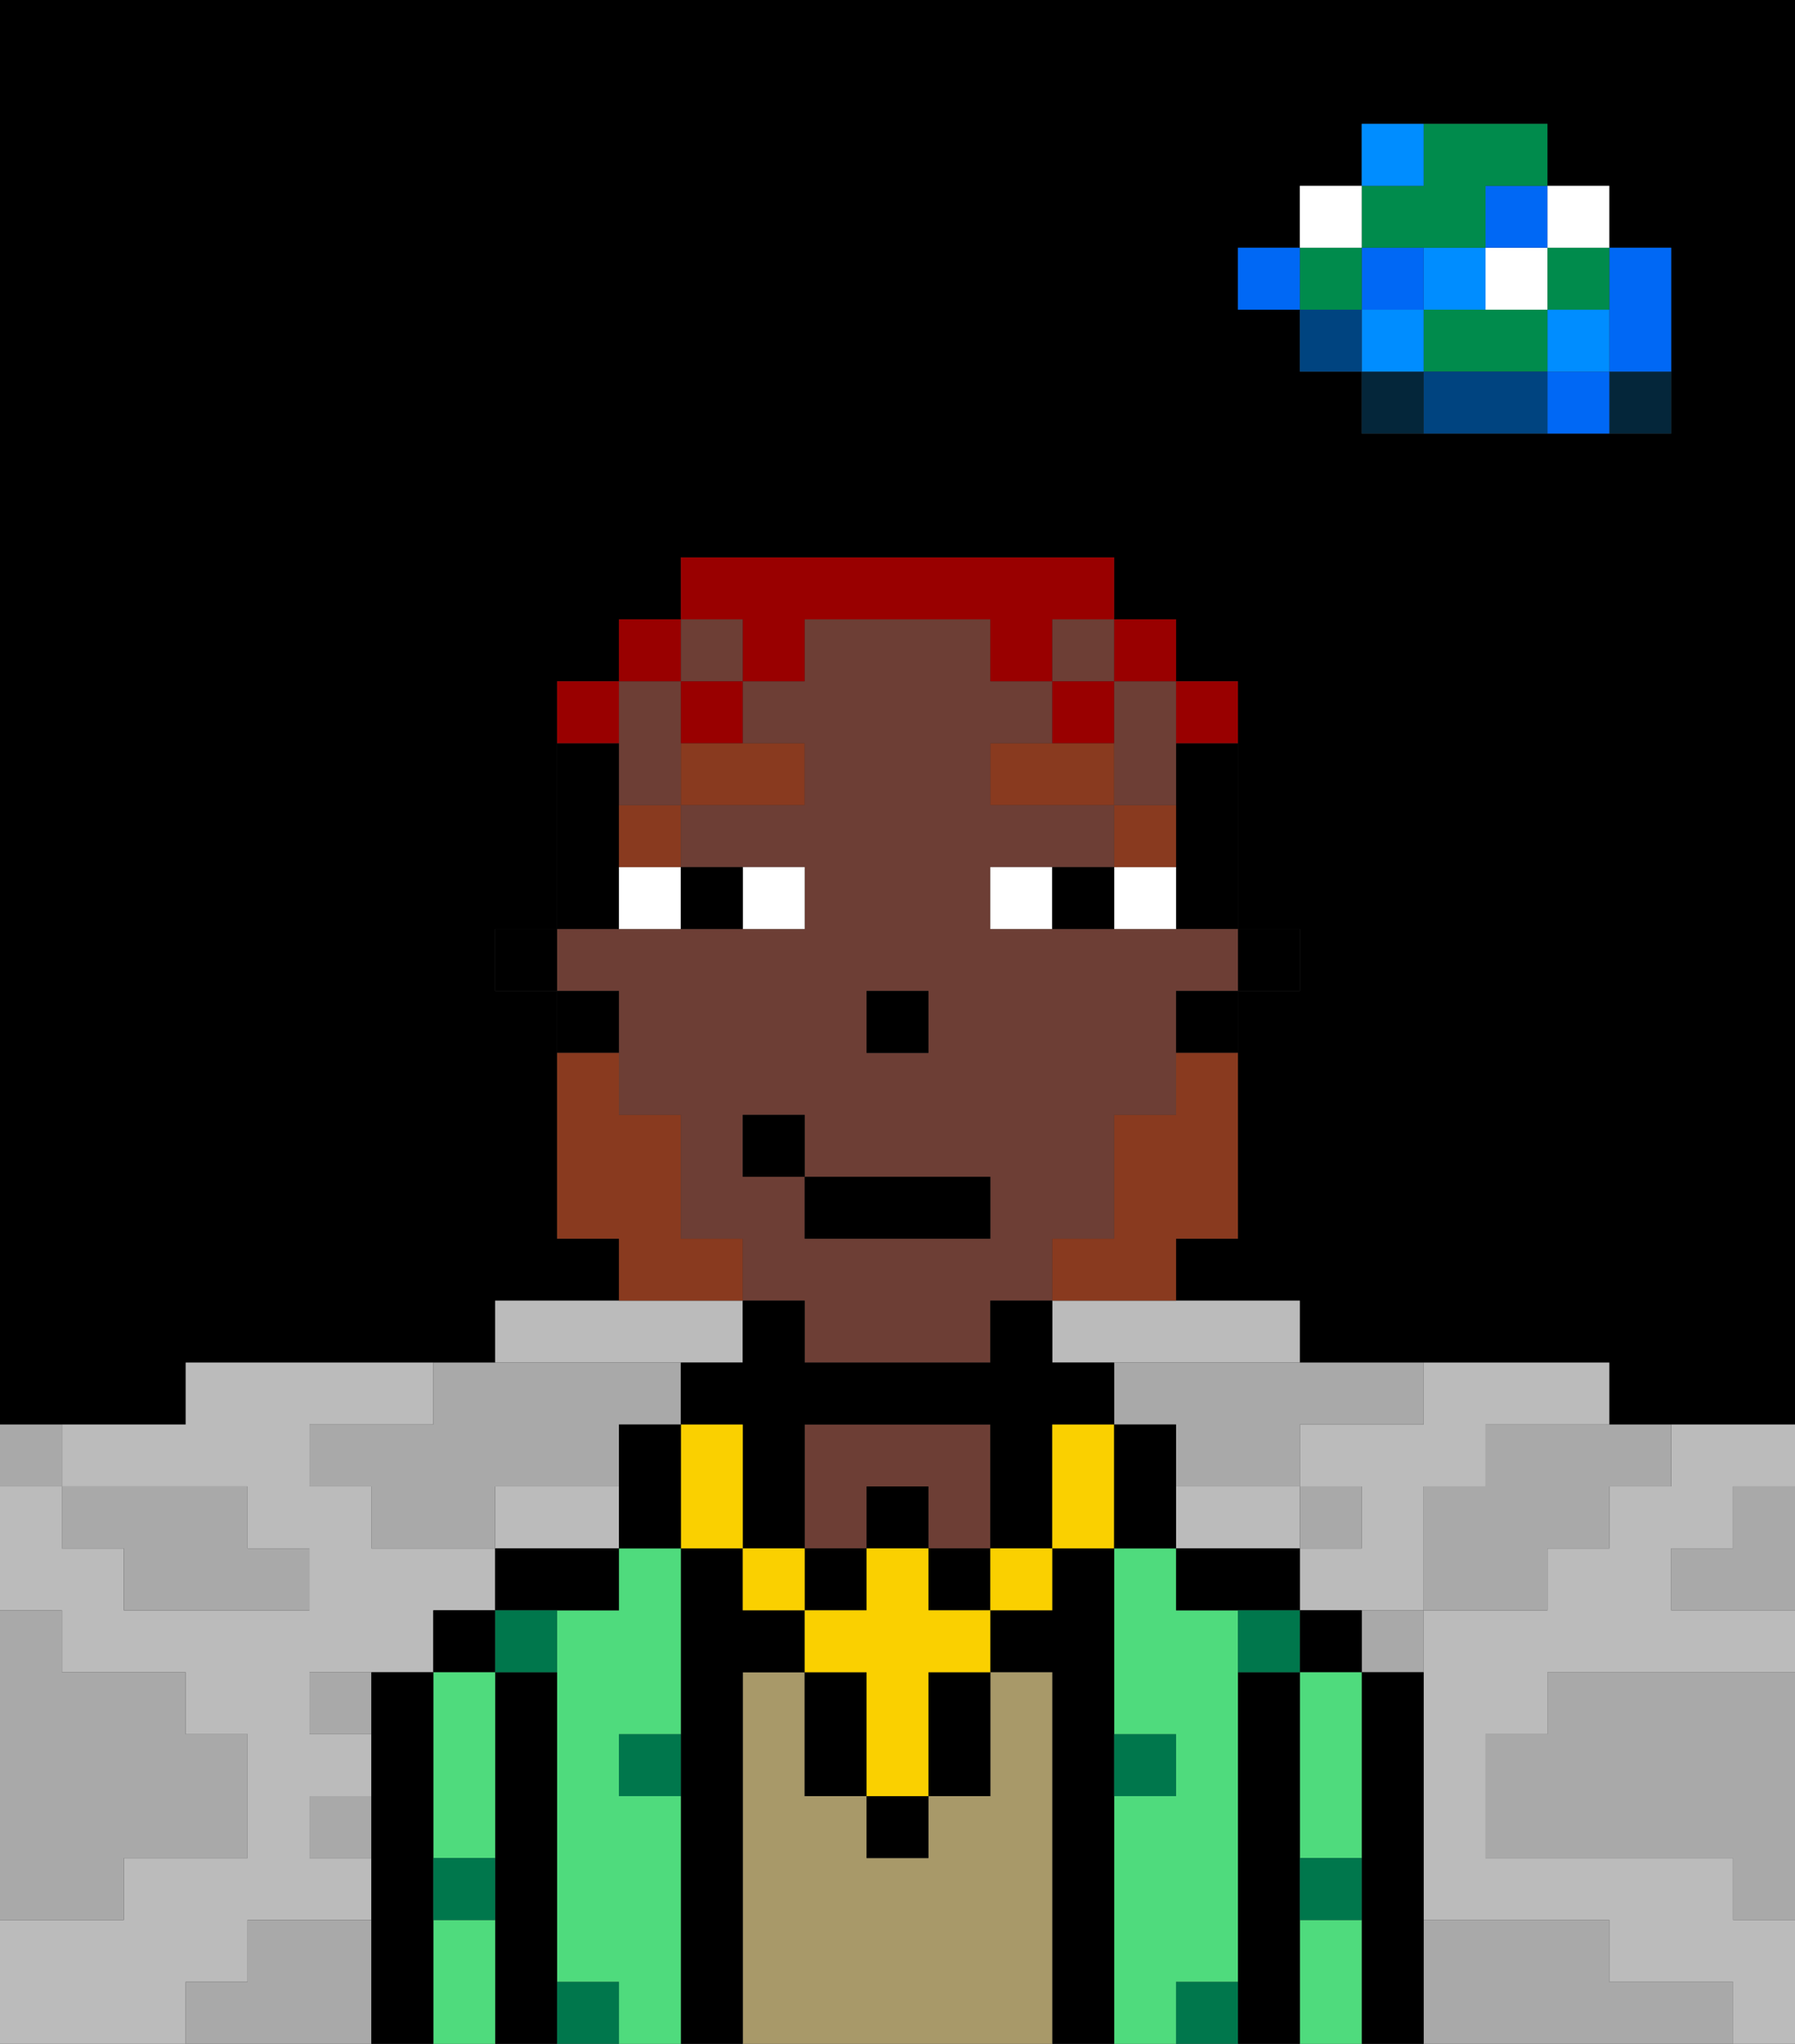 <svg xmlns="http://www.w3.org/2000/svg" viewBox="0 0 29 33"><rect x="0" y="0" width="29" height="33" fill="#333333" stroke="none"/><defs><style>polygon,rect,path{shape-rendering:crispedges;}polygon,rect,path{shape-rendering:crispedges;}.kb86-1{fill:#a9a9a9;}.kb86-2{fill:#bbbbbb;}.kb86-3{fill:#04263a;}.kb86-4{fill:#0068f5;}.kb86-5{fill:#008dff;}.kb86-6{fill:#008b4c;}.kb86-7{fill:#ffffff;}.kb86-8{fill:#004480;}.kb86-9{fill:#000000;}.kb86-10{fill:#4fdb7d;}.kb86-11{fill:#a89969;}.kb86-12{fill:#6d3e35;}.kb86-13{fill:#00774c;}.kb86-14{fill:#893a1f;}.kb86-15{fill:#fad000;}.kb86-16{fill:#893a1f;}.kb86-17{fill:#990000;}</style></defs><polygon class="kb86-1" points="28 25 27 25 27 26 28 26 29 26 29 25 29 24 28 24 28 25"/><path class="kb86-9" d="M27,0H0V23H3V22H8V21h2V20H9V16H8V15H9V11h1V10h1V9h7v1h1v1h1v4h1v1H20v4H19v1h2v1h5v1h3V0H27Zm0,5V7H22V6H21V5H20V4h1V3h1V2h3V3h1V4h1Z"/><polygon class="kb86-1" points="27 32 26 32 26 31 25 31 24 31 23 31 23 32 23 33 24 33 25 33 26 33 27 33 28 33 28 32 27 32"/><polygon class="kb86-1" points="27 27 26 27 25 27 25 28 24 28 24 29 24 30 25 30 26 30 27 30 28 30 28 31 29 31 29 30 29 29 29 28 29 27 28 27 27 27"/><polygon class="kb86-2" points="21 25 21 24 20 24 19 24 19 25 20 25 21 25"/><polygon class="kb86-2" points="9 24 8 24 8 25 9 25 10 25 10 24 9 24"/><polygon class="kb86-2" points="17 21 17 22 18 22 19 22 20 22 21 22 21 21 20 21 19 21 18 21 17 21"/><polygon class="kb86-2" points="27 23 27 24 26 24 26 25 25 25 25 26 24 26 23 26 23 27 23 28 23 29 23 30 23 31 24 31 25 31 26 31 26 32 27 32 28 32 28 33 29 33 29 32 29 31 28 31 28 30 27 30 26 30 25 30 24 30 24 29 24 28 25 28 25 27 26 27 27 27 28 27 29 27 29 26 28 26 27 26 27 25 28 25 28 24 29 24 29 23 28 23 27 23"/><polygon class="kb86-2" points="10 22 11 22 12 22 12 21 11 21 10 21 9 21 8 21 8 22 9 22 10 22"/><polygon class="kb86-2" points="4 32 4 31 5 31 6 31 6 30 5 30 5 29 6 29 6 28 5 28 5 27 6 27 7 27 7 26 8 26 8 25 7 25 6 25 6 24 5 24 5 23 6 23 7 23 7 22 6 22 5 22 4 22 3 22 3 23 2 23 1 23 1 24 2 24 3 24 4 24 4 25 5 25 5 26 4 26 3 26 2 26 2 25 1 25 1 24 0 24 0 25 0 26 1 26 1 27 2 27 3 27 3 28 4 28 4 29 4 30 3 30 2 30 2 31 1 31 0 31 0 32 0 33 1 33 2 33 3 33 3 32 4 32"/><polygon class="kb86-2" points="22 23 21 23 21 24 22 24 22 25 21 25 21 26 22 26 23 26 23 25 23 24 24 24 24 23 25 23 26 23 26 22 25 22 24 22 23 22 23 23 22 23"/><rect class="kb86-3" x="26" y="6" width="1" height="1"/><polygon class="kb86-4" points="26 5 26 6 27 6 27 5 27 4 26 4 26 5"/><rect class="kb86-4" x="25" y="6" width="1" height="1"/><rect class="kb86-5" x="25" y="5" width="1" height="1"/><rect class="kb86-6" x="25" y="4" width="1" height="1"/><rect class="kb86-7" x="25" y="3" width="1" height="1"/><polygon class="kb86-1" points="24 23 24 24 23 24 23 25 23 26 24 26 25 26 25 25 26 25 26 24 27 24 27 23 26 23 25 23 24 23"/><polygon class="kb86-6" points="24 5 23 5 23 6 24 6 25 6 25 5 24 5"/><rect class="kb86-7" x="24" y="4" width="1" height="1"/><rect class="kb86-4" x="24" y="3" width="1" height="1"/><polygon class="kb86-8" points="24 6 23 6 23 7 24 7 25 7 25 6 24 6"/><rect class="kb86-5" x="23" y="4" width="1" height="1"/><rect class="kb86-1" x="22" y="26" width="1" height="1"/><rect class="kb86-3" x="22" y="6" width="1" height="1"/><rect class="kb86-5" x="22" y="5" width="1" height="1"/><rect class="kb86-4" x="22" y="4" width="1" height="1"/><polygon class="kb86-6" points="23 4 24 4 24 3 25 3 25 2 24 2 23 2 23 3 22 3 22 4 23 4"/><rect class="kb86-5" x="22" y="2" width="1" height="1"/><rect class="kb86-1" x="21" y="24" width="1" height="1"/><rect class="kb86-8" x="21" y="5" width="1" height="1"/><rect class="kb86-6" x="21" y="4" width="1" height="1"/><rect class="kb86-7" x="21" y="3" width="1" height="1"/><rect class="kb86-4" x="20" y="4" width="1" height="1"/><polygon class="kb86-1" points="19 22 18 22 18 23 19 23 19 24 20 24 21 24 21 23 22 23 23 23 23 22 22 22 21 22 20 22 19 22"/><rect class="kb86-1" x="5" y="27" width="1" height="1"/><polygon class="kb86-1" points="6 23 5 23 5 24 6 24 6 25 7 25 8 25 8 24 9 24 10 24 10 23 11 23 11 22 10 22 9 22 8 22 7 22 7 23 6 23"/><polygon class="kb86-1" points="6 31 5 31 4 31 4 32 3 32 3 33 4 33 5 33 6 33 6 32 6 31"/><rect class="kb86-1" x="5" y="29" width="1" height="1"/><polygon class="kb86-1" points="2 31 2 30 3 30 4 30 4 29 4 28 3 28 3 27 2 27 1 27 1 26 0 26 0 27 0 28 0 29 0 30 0 31 1 31 2 31"/><polygon class="kb86-1" points="2 25 2 26 3 26 4 26 5 26 5 25 4 25 4 24 3 24 2 24 1 24 1 25 2 25"/><rect class="kb86-1" y="23" width="1" height="1"/><polygon class="kb86-9" points="23 31 23 30 23 29 23 28 23 27 22 27 22 28 22 29 22 30 22 31 22 32 22 33 23 33 23 32 23 31"/><rect class="kb86-9" x="21" y="26" width="1" height="1"/><polygon class="kb86-10" points="22 31 21 31 21 32 21 33 22 33 22 32 22 31"/><polygon class="kb86-10" points="21 28 21 29 21 30 22 30 22 29 22 28 22 27 21 27 21 28"/><polygon class="kb86-9" points="21 31 21 30 21 29 21 28 21 27 20 27 20 28 20 29 20 30 20 31 20 32 20 33 21 33 21 32 21 31"/><polygon class="kb86-10" points="20 32 20 31 20 30 20 29 20 28 20 27 20 26 19 26 19 25 18 25 18 26 18 27 18 28 19 28 19 29 18 29 18 30 18 31 18 32 18 33 19 33 19 32 20 32"/><polygon class="kb86-9" points="21 25 20 25 19 25 19 26 20 26 21 26 21 25"/><polygon class="kb86-9" points="18 31 18 30 18 29 18 28 18 27 18 26 18 25 17 25 17 26 16 26 16 27 17 27 17 28 17 29 17 30 17 31 17 32 17 33 18 33 18 32 18 31"/><polygon class="kb86-11" points="17 31 17 30 17 29 17 28 17 27 16 27 16 28 16 29 15 29 15 30 14 30 14 29 13 29 13 28 13 27 12 27 12 28 12 29 12 30 12 31 12 32 12 33 13 33 14 33 15 33 16 33 17 33 17 32 17 31"/><polygon class="kb86-12" points="14 24 15 24 15 25 16 25 16 24 16 23 15 23 14 23 13 23 13 24 13 25 14 25 14 24"/><polygon class="kb86-9" points="12 31 12 30 12 29 12 28 12 27 13 27 13 26 12 26 12 25 11 25 11 26 11 27 11 28 11 29 11 30 11 31 11 32 11 33 12 33 12 32 12 31"/><polygon class="kb86-10" points="11 31 11 30 11 29 10 29 10 28 11 28 11 27 11 26 11 25 10 25 10 26 9 26 9 27 9 28 9 29 9 30 9 31 9 32 10 32 10 33 11 33 11 32 11 31"/><polygon class="kb86-9" points="8 25 8 26 9 26 10 26 10 25 9 25 8 25"/><polygon class="kb86-9" points="9 31 9 30 9 29 9 28 9 27 8 27 8 28 8 29 8 30 8 31 8 32 8 33 9 33 9 32 9 31"/><rect class="kb86-9" x="7" y="26" width="1" height="1"/><polygon class="kb86-10" points="8 31 7 31 7 32 7 33 8 33 8 32 8 31"/><polygon class="kb86-10" points="7 28 7 29 7 30 8 30 8 29 8 28 8 27 7 27 7 28"/><polygon class="kb86-9" points="7 31 7 30 7 29 7 28 7 27 6 27 6 28 6 29 6 30 6 31 6 32 6 33 7 33 7 32 7 31"/><rect class="kb86-13" x="10" y="28" width="1" height="1"/><rect class="kb86-13" x="18" y="28" width="1" height="1"/><rect class="kb86-13" x="8" y="26" width="1" height="1"/><rect class="kb86-13" x="19" y="32" width="1" height="1"/><rect class="kb86-13" x="9" y="32" width="1" height="1"/><rect class="kb86-13" x="7" y="30" width="1" height="1"/><rect class="kb86-13" x="21" y="30" width="1" height="1"/><rect class="kb86-13" x="20" y="26" width="1" height="1"/><rect class="kb86-9" x="20" y="15" width="1" height="1"/><polygon class="kb86-9" points="19 13 19 14 19 15 20 15 20 14 20 13 20 12 19 12 19 13"/><path class="kb86-12" d="M10,17v1h1v2h1v1h1v1h3V21h1V20h1V18h1V16h1V15H16V14h2V13H16V12h1V11H16V10H13v1H12v1h1v1H11v1h2v1H9v1h1Zm4-1h1v1H14Zm-2,2h1v1h3v1H13V19H12Z"/><polygon class="kb86-12" points="18 12 18 13 19 13 19 12 19 11 18 11 18 12"/><rect class="kb86-12" x="17" y="10" width="1" height="1"/><rect class="kb86-12" x="11" y="10" width="1" height="1"/><polygon class="kb86-12" points="10 13 11 13 11 12 11 11 10 11 10 12 10 13"/><rect class="kb86-9" x="19" y="16" width="1" height="1"/><polygon class="kb86-9" points="10 14 10 13 10 12 9 12 9 13 9 14 9 15 10 15 10 14"/><rect class="kb86-9" x="9" y="16" width="1" height="1"/><rect class="kb86-9" x="8" y="15" width="1" height="1"/><rect class="kb86-9" x="14" y="16" width="1" height="1"/><rect class="kb86-7" x="12" y="14" width="1" height="1"/><rect class="kb86-7" x="10" y="14" width="1" height="1"/><rect class="kb86-7" x="18" y="14" width="1" height="1"/><rect class="kb86-7" x="16" y="14" width="1" height="1"/><rect class="kb86-9" x="11" y="14" width="1" height="1"/><rect class="kb86-9" x="17" y="14" width="1" height="1"/><rect class="kb86-14" x="18" y="13" width="1" height="1"/><polygon class="kb86-14" points="17 12 16 12 16 13 18 13 18 12 17 12"/><rect class="kb86-14" x="10" y="13" width="1" height="1"/><polygon class="kb86-14" points="11 13 13 13 13 12 12 12 11 12 11 13"/><rect class="kb86-9" x="14" y="29" width="1" height="1"/><polygon class="kb86-9" points="15 28 15 29 16 29 16 28 16 27 15 27 15 28"/><polygon class="kb86-9" points="14 27 13 27 13 28 13 29 14 29 14 28 14 27"/><rect class="kb86-9" x="14" y="24" width="1" height="1"/><rect class="kb86-9" x="13" y="25" width="1" height="1"/><rect class="kb86-9" x="15" y="25" width="1" height="1"/><polygon class="kb86-9" points="17 23 18 23 18 22 17 22 17 21 16 21 16 22 15 22 14 22 13 22 13 21 12 21 12 22 11 22 11 23 12 23 12 24 12 25 13 25 13 24 13 23 14 23 15 23 16 23 16 24 16 25 17 25 17 24 17 23"/><rect class="kb86-15" x="16" y="25" width="1" height="1"/><polygon class="kb86-15" points="15 25 14 25 14 26 13 26 13 27 14 27 14 28 14 29 15 29 15 28 15 27 16 27 16 26 15 26 15 25"/><rect class="kb86-15" x="12" y="25" width="1" height="1"/><polygon class="kb86-15" points="12 23 11 23 11 24 11 25 12 25 12 24 12 23"/><polygon class="kb86-15" points="18 23 17 23 17 24 17 25 18 25 18 24 18 23"/><polygon class="kb86-9" points="19 23 18 23 18 24 18 25 19 25 19 24 19 23"/><polygon class="kb86-9" points="11 23 10 23 10 24 10 25 11 25 11 24 11 23"/><polygon class="kb86-16" points="19 18 18 18 18 19 18 20 17 20 17 21 18 21 19 21 19 20 20 20 20 19 20 18 20 17 19 17 19 18"/><polygon class="kb86-16" points="12 21 12 20 11 20 11 19 11 18 10 18 10 17 9 17 9 18 9 19 9 20 10 20 10 21 11 21 12 21"/><rect class="kb86-9" x="13" y="19" width="3" height="1"/><rect class="kb86-9" x="12" y="18" width="1" height="1"/><rect class="kb86-17" x="19" y="11" width="1" height="1"/><rect class="kb86-17" x="18" y="10" width="1" height="1"/><polygon class="kb86-17" points="12 11 13 11 13 10 14 10 15 10 16 10 16 11 17 11 17 10 18 10 18 9 17 9 16 9 15 9 14 9 13 9 12 9 11 9 11 10 12 10 12 11"/><rect class="kb86-17" x="17" y="11" width="1" height="1"/><rect class="kb86-17" x="11" y="11" width="1" height="1"/><rect class="kb86-17" x="10" y="10" width="1" height="1"/><rect class="kb86-17" x="9" y="11" width="1" height="1"/></svg>